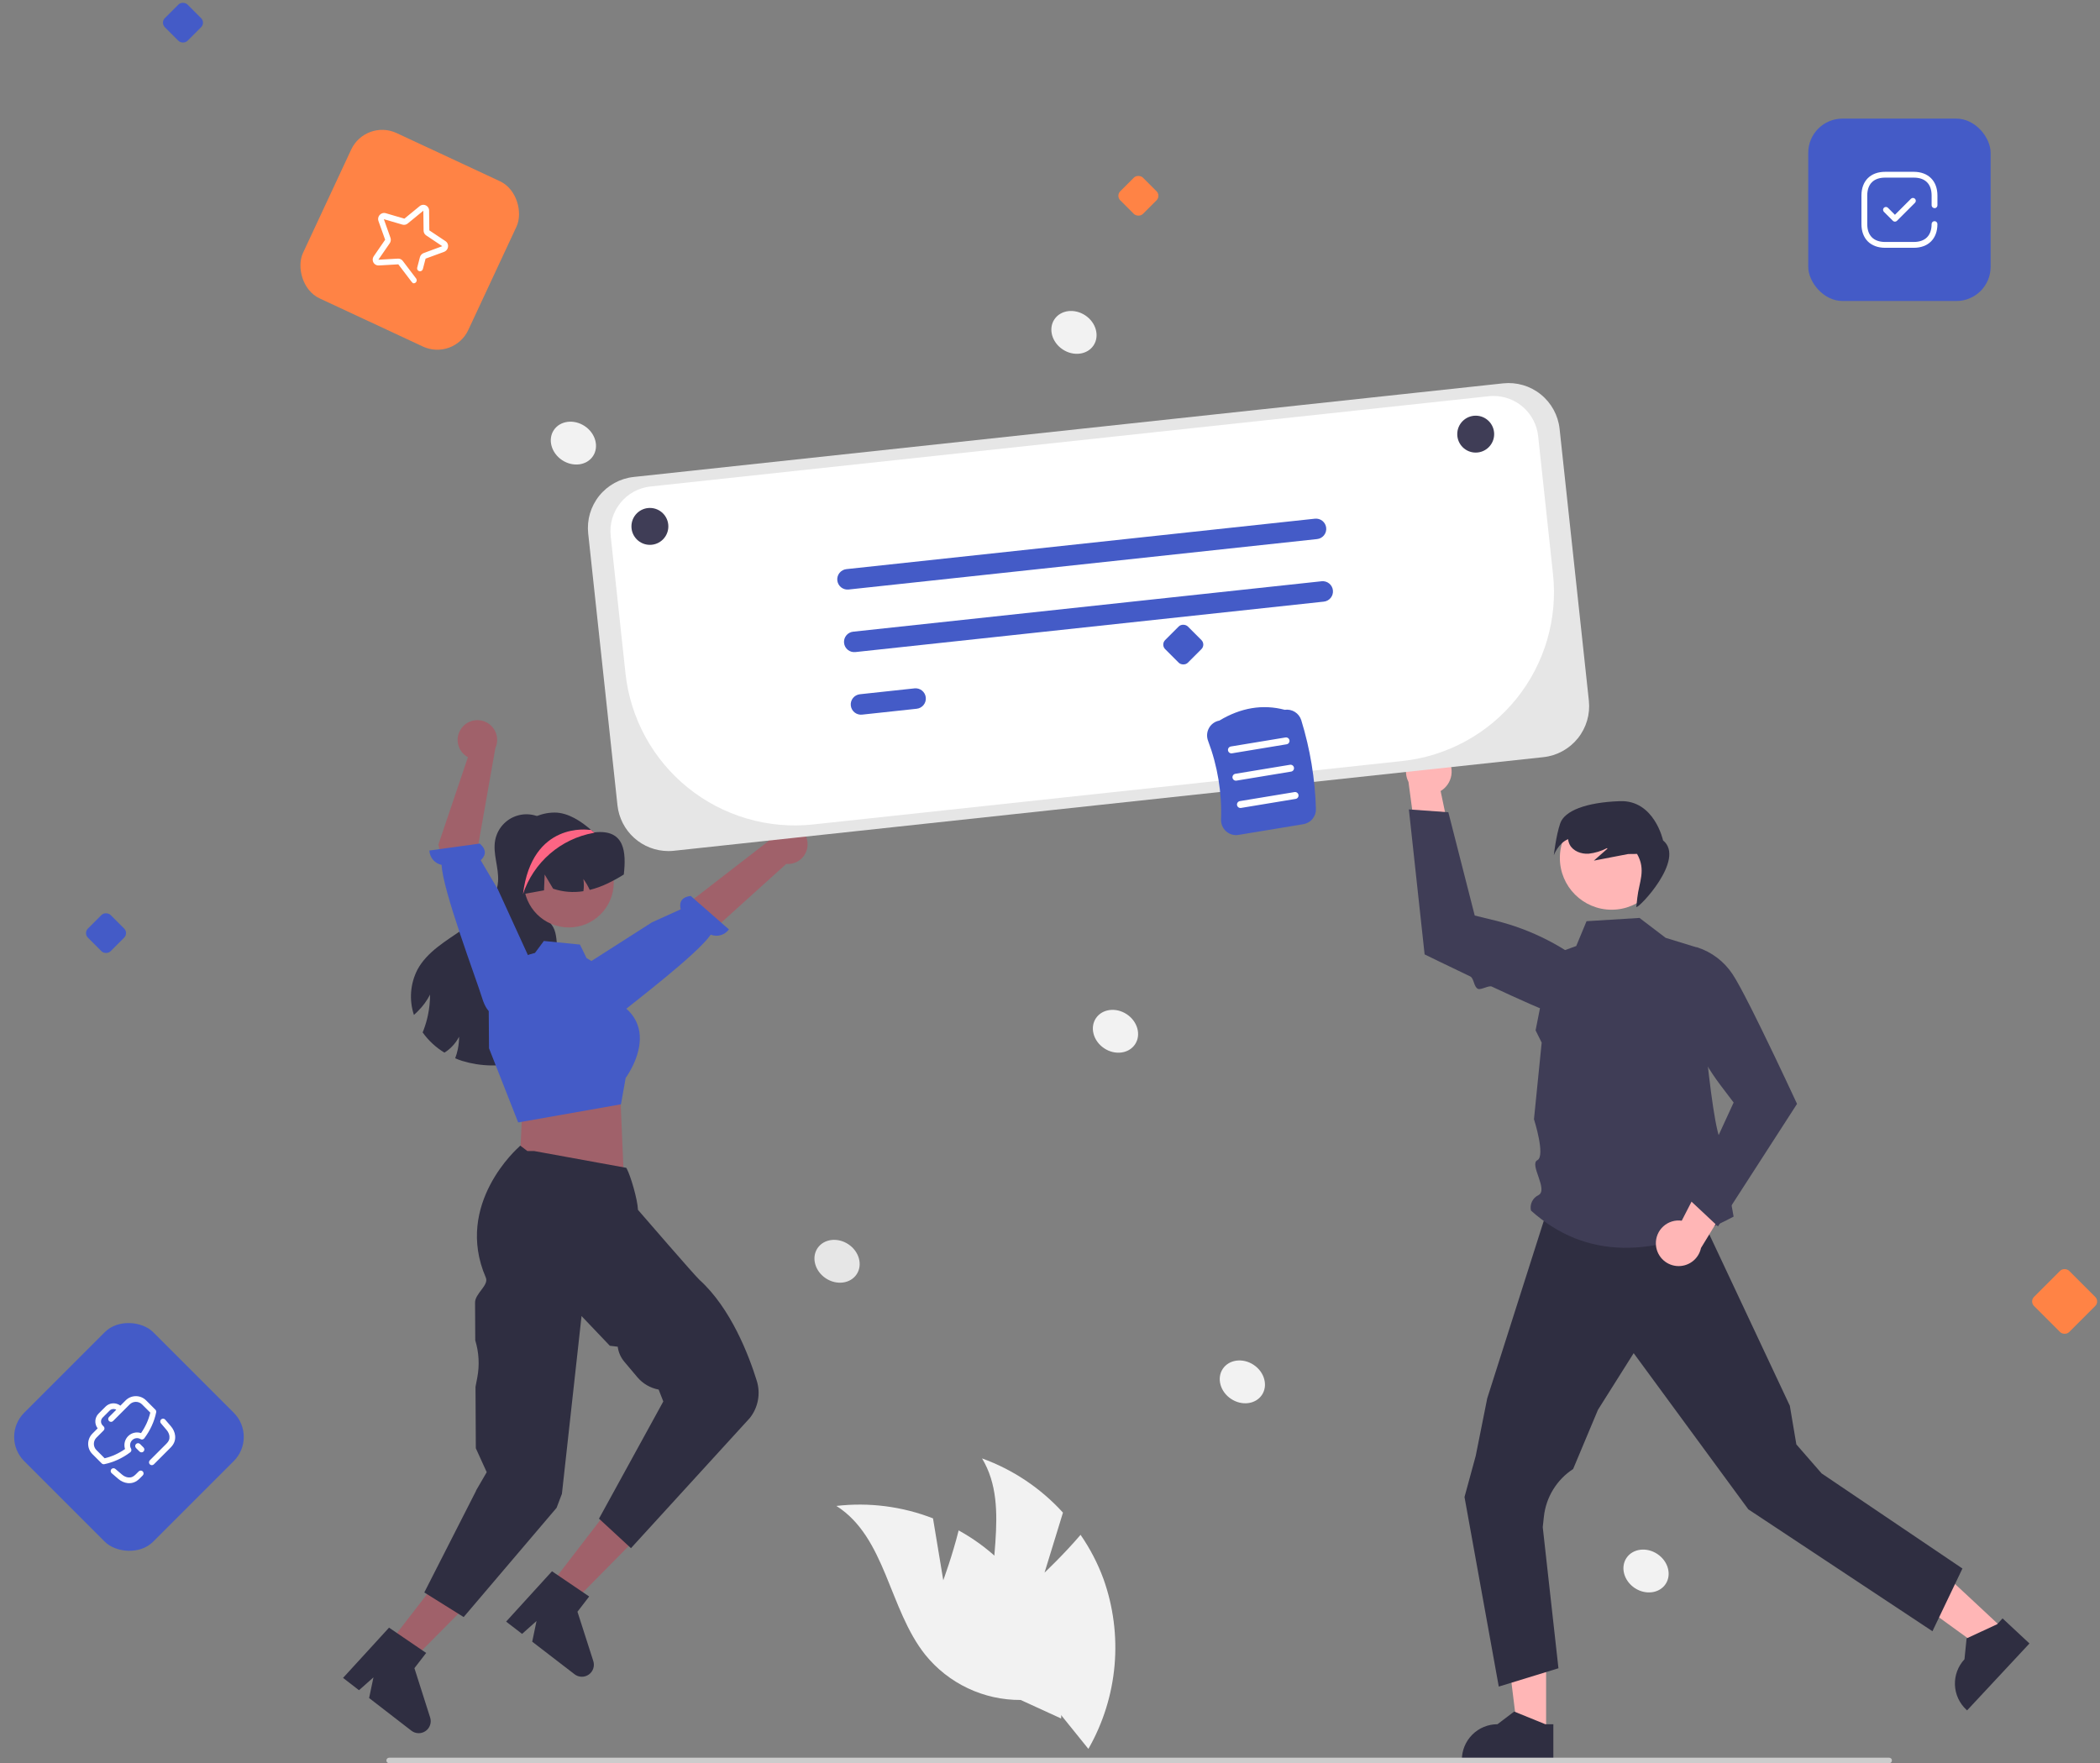 <svg width="655" height="550" viewBox="0 0 655 550" fill="none" xmlns="http://www.w3.org/2000/svg">
<rect x="0" y="0" width="655" height="550" fill="#808080" stroke="none"/>
<g clip-path="url(#clip0_6837_16744)">
<path d="M325.8 490.546L331.545 471.836C324.633 464.228 315.968 458.423 306.303 454.924C315.746 470.568 306.595 490.976 310.408 508.847C311.64 514.412 314.109 519.628 317.631 524.109C321.152 528.59 325.638 532.221 330.753 534.733L339.472 545.535C344.042 537.55 346.827 528.669 347.635 519.504C348.442 510.338 347.253 501.107 344.15 492.446C342.361 487.604 339.969 483.007 337.031 478.763C331.85 484.854 325.8 490.546 325.8 490.546Z" fill="#F2F2F2"/>
<path d="M294.211 492.937L291.008 473.628C281.429 469.902 271.084 468.57 260.873 469.749C276.302 479.54 277.213 501.887 288.596 516.181C292.181 520.612 296.716 524.18 301.867 526.62C307.017 529.06 312.651 530.31 318.35 530.276L330.971 536.057C331.5 526.871 330.032 517.68 326.668 509.117C323.303 500.554 318.122 492.822 311.482 486.454C307.721 482.918 303.53 479.87 299.008 477.382C297.087 485.143 294.211 492.937 294.211 492.937Z" fill="#F2F2F2"/>
<path d="M482.239 540.733L473.389 540.732L469.18 506.6L482.241 506.6L482.239 540.733Z" fill="#FFB6B6"/>
<path d="M484.495 549.311L455.962 549.31V548.949C455.962 546.003 457.132 543.179 459.215 541.096C461.298 539.013 464.122 537.843 467.068 537.843H467.069L472.281 533.889L482.005 537.844L484.496 537.844L484.495 549.311Z" fill="#2F2E41"/>
<path d="M625.186 508.455L619.152 514.929L591.312 494.736L600.218 485.183L625.186 508.455Z" fill="#FFB6B6"/>
<path d="M633 512.653L613.545 533.525L613.281 533.279C611.126 531.271 609.858 528.489 609.754 525.546C609.65 522.602 610.72 519.738 612.728 517.583L612.729 517.582L613.39 511.074L622.913 506.656L624.611 504.834L633 512.653Z" fill="#2F2E41"/>
<path d="M612.092 489.273L602.739 508.835L545.303 470.806L536.947 459.422L509.55 422.093L498.413 439.764L490.664 458.237C488.138 459.884 486.01 462.072 484.433 464.642C482.856 467.212 481.87 470.1 481.545 473.097L481.19 476.368L486.087 520.388L467.475 526.103L456.786 466.968L460.28 454.154L463.878 436.167L481.99 379.327H530.458L558.257 438.499L560.289 450.556L568.171 459.602L612.092 489.273Z" fill="#2F2E41"/>
<path d="M511.367 286.332L519.526 292.545L529.365 295.568C529.365 295.568 533.433 352.788 537.098 356.454C540.764 360.119 537.458 360.217 538.195 364.979C538.931 369.74 540.721 379.501 540.721 379.501C515.98 392.597 494.651 392.949 477.518 377.623C477.299 376.675 477.41 375.681 477.834 374.805C478.257 373.929 478.967 373.224 479.846 372.807C483.035 371.115 476.907 363.218 479.513 361.897C482.119 360.577 478.453 349.123 478.453 349.123L480.858 325.225L478.958 321.405L483.594 298.029L491.638 295.092L494.851 287.35L511.367 286.332Z" fill="#3F3D56"/>
<path d="M516.478 388.031C516.441 386.997 516.632 385.969 517.036 385.017C517.44 384.065 518.048 383.213 518.817 382.522C519.585 381.83 520.496 381.316 521.486 381.015C522.475 380.713 523.518 380.633 524.542 380.778L536.04 358.428L542.446 369.81L530.545 389.289C530.187 390.993 529.216 392.506 527.816 393.541C526.417 394.577 524.687 395.063 522.953 394.908C521.219 394.753 519.602 393.967 518.409 392.7C517.215 391.432 516.528 389.771 516.478 388.031H516.478Z" fill="#FFB6B6"/>
<path d="M535.842 382.563L560.505 344.339L560.424 344.163C560.331 343.961 554.746 331.9 549.334 320.852C548.501 319.15 547.672 317.473 546.867 315.867C546.52 315.173 546.178 314.495 545.841 313.831C543.569 309.35 541.583 305.646 540.397 303.887C537.775 299.909 533.872 296.948 529.335 295.495L529.221 295.466L529.112 295.511C526.893 296.448 525.059 298.112 523.913 300.231C522.767 302.349 522.377 304.795 522.807 307.165C524.947 318.596 529.713 329.373 536.731 338.646L540.73 343.916L526.835 374.124L535.842 382.563Z" fill="#3F3D56"/>
<path d="M451.035 236.043C451.714 236.822 452.214 237.741 452.499 238.735C452.785 239.729 452.849 240.773 452.687 241.795C452.525 242.816 452.142 243.789 451.563 244.646C450.984 245.503 450.225 246.223 449.338 246.754L454.479 271.357L442.335 266.549L439.315 243.923C438.52 242.374 438.322 240.587 438.757 238.902C439.192 237.216 440.23 235.748 441.675 234.777C443.119 233.806 444.87 233.398 446.595 233.631C448.32 233.864 449.9 234.722 451.035 236.043H451.035Z" fill="#FFB6B6"/>
<path d="M439.435 252.484L444.345 297.708L444.519 297.794C444.663 297.864 450.884 300.916 458.522 304.55C459.81 305.163 459.625 307.819 460.972 308.454C461.899 308.891 464.349 307.304 465.286 307.743C473.634 311.646 482.074 315.442 485.438 316.471C489.98 317.91 494.877 317.752 499.316 316.024L499.424 315.975L499.48 315.871C500.614 313.746 500.99 311.298 500.547 308.931C500.103 306.563 498.866 304.418 497.039 302.848C488.179 295.315 477.69 289.944 466.398 287.16L459.974 285.584L451.746 253.368L439.435 252.484Z" fill="#3F3D56"/>
<path d="M502.668 283.77C511.581 283.77 518.807 276.544 518.807 267.631C518.807 258.718 511.581 251.492 502.668 251.492C493.755 251.492 486.529 258.718 486.529 267.631C486.529 276.544 493.755 283.77 502.668 283.77Z" fill="#FFB6B6"/>
<path d="M486.645 256.817C487.972 252.955 494.579 250.277 505.289 249.905C516 249.532 518.717 262.155 518.717 262.155C525.867 267.955 511.082 283.484 510.366 282.925L510.688 280.007C511.221 275.174 513.484 271.404 510.606 266.367L507.842 266.399C504.273 267.085 500.704 267.772 497.135 268.458L501.36 264.738L501.241 264.553C499.444 265.489 497.488 266.083 495.473 266.305C493.202 266.438 490.719 265.534 489.631 263.536C489.341 262.987 489.163 262.385 489.109 261.766C486.047 262.99 484.646 266.765 484.646 266.765C484.646 266.765 485.317 260.678 486.645 256.817Z" fill="#2F2E41"/>
<path d="M172.022 257.785C171.804 257.507 171.568 257.243 171.316 256.994C171.378 256.91 171.439 256.818 171.501 256.733L172.022 257.785Z" fill="#2F2E41"/>
<path d="M175.161 322.694C172.521 327.383 167.249 330 162.023 331.281C156.152 332.819 149.971 332.699 144.164 330.936C143.428 330.698 142.691 330.422 141.977 330.115C142.32 329.204 142.592 328.267 142.791 327.314C143.058 326.024 143.192 324.71 143.19 323.392C142.608 324.527 141.855 325.565 140.957 326.47C140.264 327.198 139.476 327.83 138.616 328.35C135.947 326.73 133.636 324.584 131.824 322.042C131.939 321.758 132.055 321.474 132.162 321.19C132.719 319.707 133.161 318.183 133.482 316.631C133.918 314.534 134.137 312.396 134.134 310.254C133.188 312.1 131.961 313.788 130.497 315.257C130.058 315.727 129.591 316.171 129.1 316.585C128.339 314.274 128.045 311.835 128.235 309.41C128.424 306.985 129.094 304.621 130.205 302.457C133.244 296.839 139.138 293.501 144.387 289.871C149.644 286.241 154.901 281.329 155.346 274.952C155.645 270.647 153.65 266.334 154.448 262.098C154.784 260.311 155.603 258.651 156.817 257.298C158.031 255.946 159.593 254.952 161.333 254.426C163.073 253.899 164.923 253.86 166.684 254.313C168.444 254.766 170.046 255.694 171.316 256.994C168.338 261.215 165.376 265.582 164.171 270.601C162.943 275.712 163.949 281.706 167.978 285.09C169.359 286.256 171.055 287.085 172.122 288.543C173.542 290.477 173.549 293.056 173.78 295.435C174.24 300.062 175.752 304.513 176.565 309.095C177.386 313.669 177.432 318.634 175.161 322.694Z" fill="#2F2E41"/>
<path d="M121.044 513.005L128.048 518.416L152.255 493.976L141.917 485.989L121.044 513.005Z" fill="#A0616A"/>
<path d="M121.342 507.717L132.924 515.611L129.259 520.355L134.167 535.758C134.41 536.519 134.403 537.337 134.147 538.094C133.892 538.85 133.401 539.505 132.747 539.963C132.093 540.421 131.31 540.658 130.512 540.639C129.713 540.62 128.942 540.347 128.31 539.858L115.129 529.673L116.483 523.226L111.97 527.232L107 523.392L121.342 507.717Z" fill="#2F2E41"/>
<path d="M156.578 271.419C156.577 274.156 157.248 276.851 158.532 279.267C159.815 281.684 161.673 283.749 163.94 285.28C166.208 286.812 168.817 287.763 171.539 288.051C174.26 288.338 177.011 287.954 179.549 286.93C182.087 285.907 184.334 284.276 186.095 282.181C187.856 280.086 189.075 277.591 189.646 274.914C190.217 272.238 190.123 269.463 189.371 266.831C188.619 264.2 187.232 261.794 185.333 259.823L185.253 259.743C185.119 259.603 184.985 259.462 184.845 259.329C184.844 259.329 184.843 259.328 184.842 259.328C184.842 259.328 184.841 259.327 184.84 259.327C184.84 259.326 184.839 259.325 184.839 259.324C184.838 259.324 184.838 259.323 184.838 259.322C184.664 259.161 184.491 259.001 184.31 258.847C181.368 256.266 177.232 253.464 173.013 253.464C163.777 253.464 156.578 262.184 156.578 271.419Z" fill="#2F2E41"/>
<path d="M251.869 262.834C251.949 263.725 251.832 264.624 251.527 265.466C251.223 266.307 250.737 267.072 250.105 267.706C249.473 268.34 248.709 268.827 247.868 269.134C247.027 269.441 246.129 269.56 245.237 269.482L203.839 306.86L196.715 295.608L239.648 262.405C239.878 260.915 240.646 259.562 241.808 258.601C242.969 257.64 244.442 257.138 245.949 257.191C247.455 257.244 248.89 257.848 249.981 258.888C251.072 259.928 251.744 261.332 251.869 262.834V262.834Z" fill="#A0616A"/>
<path d="M186.146 318.142C186.146 318.142 187.686 320.987 192.948 316.595C197.16 313.078 217.34 297.811 221.688 291.554C222.681 291.948 223.776 292 224.801 291.702C225.827 291.404 226.724 290.774 227.352 289.91L215.44 279.477C211.876 279.888 211.952 282.282 212.323 283.641L203.338 287.712L180.135 302.541L184.996 316.106L186.146 318.142Z" fill="#445BC7"/>
<path d="M163.668 344.352L162.8 348.484L162.063 363.726L194.501 365.509L193.494 342.066L190.349 336.9L163.668 344.352Z" fill="#A0616A"/>
<path d="M177.415 289.306C185.158 289.306 191.434 283.03 191.434 275.287C191.434 267.545 185.158 261.268 177.415 261.268C169.673 261.268 163.396 267.545 163.396 275.287C163.396 283.03 169.673 289.306 177.415 289.306Z" fill="#A0616A"/>
<path d="M152.527 326.995L152.44 315.342C152.438 311.149 153.857 307.079 156.466 303.796C159.074 300.514 162.718 298.211 166.803 297.266L166.856 297.253L169.628 293.518L180.89 294.645L182.954 298.864L191.115 303.723L194.257 313.824C195.62 314.732 196.781 315.911 197.669 317.287C198.557 318.663 199.153 320.207 199.419 321.823C200.485 328.637 195.715 335.455 195.147 336.237L193.685 344.472L161.876 350.084L161.618 350.117L152.527 326.995Z" fill="#445BC7"/>
<path d="M194.57 272.788C192.934 273.824 191.238 274.759 189.489 275.589C187.714 276.442 185.858 277.113 183.948 277.592C183.402 276.393 182.733 275.254 181.953 274.192C182.154 275.45 182.159 276.732 181.968 277.991C178.803 278.502 175.561 278.236 172.521 277.216L169.881 272.788L169.682 277.73C167.495 278.129 165.315 278.505 163.128 278.897C162.998 278.912 162.867 278.943 162.744 278.966C161.386 272.842 163.312 266.096 167.595 262.013C169.721 260.007 172.373 258.647 175.242 258.09C178.112 257.533 181.08 257.802 183.803 258.867C184.148 259.005 184.501 259.158 184.839 259.32C184.839 259.321 184.839 259.322 184.839 259.323C184.84 259.324 184.84 259.324 184.841 259.325C184.842 259.326 184.842 259.326 184.843 259.327C184.844 259.327 184.845 259.327 184.846 259.327C185.046 259.427 185.215 259.665 185.437 259.642C195.015 258.575 195.322 266.004 194.57 272.788Z" fill="#2F2E41"/>
<path d="M171.248 494.928L178.263 500.325L202.421 475.836L192.067 467.87L171.248 494.928Z" fill="#A0616A"/>
<path d="M172.171 490.129L183.769 498L180.114 502.751L185.054 518.144C185.298 518.904 185.292 519.723 185.038 520.48C184.784 521.237 184.295 521.893 183.642 522.352C182.989 522.811 182.206 523.05 181.408 523.032C180.609 523.015 179.837 522.743 179.205 522.256L166.003 512.098L167.343 505.647L162.839 509.663L157.861 505.833L172.171 490.129Z" fill="#2F2E41"/>
<path d="M148.485 465.039L148.484 464.948L151.809 459.219L148.414 451.761L148.312 432.6L148.863 429.724C149.603 425.856 149.387 421.865 148.235 418.098L148.173 406.435C148.054 403.514 152.58 400.944 151.525 398.508C141.548 375.485 161.712 357.922 161.848 357.781L162.261 357.353L164.496 359.046L166.624 359.049L195.34 364.281L195.548 364.668C196.677 366.786 198.857 374.088 198.986 377.393C200.417 379.05 216.719 397.914 218.168 399.224C227.961 408.085 233.568 422.751 236.038 430.704C236.652 432.67 236.776 434.755 236.399 436.78C236.022 438.804 235.155 440.706 233.875 442.319L196.803 482.925L186.826 473.716L206.886 437.163L205.439 433.454C202.844 432.975 200.495 431.611 198.794 429.593L194.732 424.772C193.607 423.44 192.892 421.812 192.674 420.083L190.211 419.786L181.387 410.522L175.266 465.96L173.601 470.34L144.618 504.414L132.339 496.739L148.485 465.039Z" fill="#2F2E41"/>
<path d="M144.058 226.995C143.501 227.696 143.105 228.51 142.897 229.381C142.689 230.252 142.675 231.158 142.854 232.035C143.034 232.912 143.404 233.738 143.939 234.457C144.473 235.175 145.158 235.768 145.946 236.193L136.729 263.478L144.255 292.392L156.39 286.906L148.902 265.097L154.504 233.352C155.13 231.981 155.232 230.427 154.79 228.987C154.348 227.546 153.392 226.317 152.105 225.533C150.817 224.75 149.287 224.466 147.804 224.735C146.321 225.004 144.988 225.808 144.058 226.995Z" fill="#A0616A"/>
<path d="M155.167 316.216C155.167 316.216 152.316 317.746 150.334 311.185C148.747 305.932 137.948 277.412 137.753 269.796C136.708 269.579 135.764 269.02 135.071 268.208C134.378 267.396 133.975 266.376 133.925 265.31L149.61 263.139C152.362 265.44 150.983 267.399 149.926 268.33L155.268 277.379L166.434 301.808L157.246 315.146L155.167 316.216Z" fill="#445BC7"/>
<path d="M163.125 278.895C164.736 274.038 167.624 269.703 171.487 266.347C175.35 262.99 180.045 260.734 185.079 259.817C185.099 259.81 185.166 259.783 185.253 259.743C185.307 259.71 185.373 259.676 185.44 259.643C185.24 259.529 185.046 259.429 184.845 259.329C184.844 259.329 184.843 259.328 184.843 259.328C184.842 259.328 184.841 259.327 184.84 259.327C184.84 259.326 184.839 259.325 184.839 259.324C184.839 259.324 184.838 259.323 184.838 259.322C184.665 259.161 184.491 259.001 184.31 258.847L183.802 258.867C183.802 258.867 165.94 256.039 163.125 278.895Z" fill="#FD6584"/>
<path d="M393.604 435.114C395.553 432.184 394.399 427.99 391.027 425.746C387.654 423.502 383.339 424.058 381.39 426.988C379.441 429.918 380.594 434.113 383.967 436.356C387.34 438.6 391.654 438.044 393.604 435.114Z" fill="#F2F2F2"/>
<path d="M354.032 325.752C355.981 322.822 354.827 318.627 351.454 316.383C348.082 314.14 343.767 314.696 341.818 317.626C339.868 320.556 341.022 324.75 344.395 326.994C347.768 329.238 352.082 328.682 354.032 325.752Z" fill="#F2F2F2"/>
<path d="M519.514 494.112C521.463 491.182 520.309 486.988 516.937 484.744C513.564 482.5 509.25 483.056 507.3 485.986C505.351 488.916 506.505 493.111 509.877 495.354C513.25 497.598 517.565 497.042 519.514 494.112Z" fill="#F2F2F2"/>
<path d="M184.952 142.282C186.902 139.352 185.748 135.158 182.375 132.914C179.003 130.67 174.688 131.226 172.739 134.156C170.789 137.086 171.943 141.281 175.316 143.525C178.689 145.769 183.003 145.212 184.952 142.282Z" fill="#F2F2F2"/>
<path d="M341.081 107.747C343.031 104.817 341.877 100.622 338.504 98.378C335.131 96.135 330.817 96.691 328.868 99.621C326.918 102.551 328.072 106.745 331.445 108.989C334.817 111.233 339.132 110.677 341.081 107.747Z" fill="#F2F2F2"/>
<path d="M267.19 397.495C269.139 394.565 267.985 390.371 264.613 388.127C261.24 385.883 256.925 386.439 254.976 389.369C253.027 392.299 254.18 396.494 257.553 398.738C260.926 400.982 265.24 400.425 267.19 397.495Z" fill="#E6E6E6"/>
<path d="M589.249 550H121.371C121.144 549.999 120.927 549.909 120.767 549.748C120.607 549.588 120.517 549.37 120.517 549.143C120.517 548.917 120.607 548.699 120.767 548.538C120.927 548.378 121.144 548.287 121.371 548.287H589.249C589.476 548.287 589.694 548.377 589.854 548.538C590.015 548.698 590.105 548.916 590.105 549.143C590.105 549.371 590.015 549.588 589.854 549.749C589.694 549.91 589.476 550 589.249 550Z" fill="#CCCCCC"/>
<path d="M208.453 265.477C204.518 265.465 200.724 264.004 197.798 261.372C194.872 258.74 193.019 255.121 192.592 251.209L183.458 166.376C183.009 162.164 184.25 157.946 186.907 154.648C189.564 151.349 193.422 149.239 197.633 148.781L468.846 119.579C473.058 119.13 477.276 120.37 480.575 123.027C483.874 125.684 485.984 129.542 486.442 133.753L495.576 218.585C496.025 222.797 494.784 227.015 492.127 230.314C489.47 233.613 485.612 235.723 481.401 236.181L481.363 235.823L481.401 236.181L210.188 265.383C209.612 265.446 209.033 265.477 208.453 265.477Z" fill="#E6E6E6"/>
<path d="M465.86 123.517C465.35 123.517 464.841 123.545 464.334 123.599L202.899 151.749C201.071 151.946 199.3 152.501 197.686 153.382C196.073 154.263 194.649 155.454 193.495 156.886C192.342 158.318 191.482 159.963 190.964 161.727C190.446 163.491 190.281 165.34 190.478 167.168L195.096 210.06C195.843 216.994 197.948 223.713 201.291 229.834C204.634 235.954 209.15 241.356 214.581 245.732C220.012 250.107 226.252 253.369 232.944 255.333C239.636 257.297 246.649 257.923 253.583 257.177L437.415 237.383C444.328 236.638 451.027 234.54 457.129 231.207C463.231 227.873 468.616 223.371 472.978 217.957C477.34 212.542 480.593 206.321 482.55 199.65C484.508 192.978 485.133 185.986 484.389 179.073L479.753 136.02C479.383 132.591 477.761 129.419 475.198 127.112C472.634 124.804 469.309 123.524 465.86 123.517V123.517Z" fill="white"/>
<path d="M410.805 168.155L264.686 183.889C264.268 183.934 263.845 183.897 263.442 183.779C263.039 183.661 262.662 183.465 262.335 183.201C262.007 182.938 261.735 182.612 261.533 182.244C261.332 181.875 261.205 181.47 261.16 181.052C261.115 180.634 261.153 180.212 261.271 179.808C261.39 179.405 261.587 179.029 261.85 178.702C262.114 178.375 262.44 178.103 262.809 177.902C263.178 177.701 263.583 177.575 264.001 177.53L410.121 161.797C410.538 161.751 410.961 161.789 411.364 161.906C411.768 162.024 412.144 162.221 412.471 162.484C412.799 162.748 413.071 163.073 413.273 163.442C413.474 163.811 413.601 164.215 413.646 164.633C413.691 165.051 413.654 165.474 413.535 165.877C413.417 166.28 413.22 166.656 412.956 166.983C412.692 167.31 412.366 167.582 411.997 167.783C411.628 167.985 411.223 168.111 410.805 168.155Z" fill="#445BC7"/>
<path d="M412.906 187.67L266.787 203.403C265.944 203.494 265.099 203.246 264.439 202.714C263.778 202.182 263.356 201.409 263.265 200.566C263.175 199.723 263.423 198.878 263.955 198.218C264.487 197.558 265.259 197.135 266.102 197.045L412.222 181.311C413.065 181.221 413.91 181.469 414.57 182.001C415.231 182.533 415.653 183.305 415.743 184.148C415.834 184.992 415.586 185.836 415.054 186.497C414.522 187.157 413.75 187.579 412.906 187.67Z" fill="#445BC7"/>
<path d="M285.916 221.084L268.888 222.917C268.044 223.008 267.2 222.76 266.539 222.228C265.879 221.696 265.457 220.924 265.366 220.08C265.275 219.237 265.523 218.392 266.055 217.732C266.587 217.072 267.36 216.65 268.203 216.559L285.231 214.725C285.649 214.68 286.072 214.717 286.475 214.835C286.878 214.953 287.254 215.149 287.582 215.413C287.909 215.676 288.182 216.002 288.383 216.37C288.585 216.739 288.712 217.144 288.757 217.562C288.802 217.98 288.764 218.402 288.646 218.806C288.527 219.209 288.33 219.585 288.066 219.912C287.803 220.239 287.477 220.511 287.108 220.712C286.739 220.913 286.334 221.039 285.916 221.084Z" fill="#445BC7"/>
<path d="M202.704 169.956C205.883 169.956 208.46 167.379 208.46 164.2C208.46 161.021 205.883 158.444 202.704 158.444C199.525 158.444 196.948 161.021 196.948 164.2C196.948 167.379 199.525 169.956 202.704 169.956Z" fill="#3F3D56"/>
<path d="M460.28 141.176C463.459 141.176 466.036 138.599 466.036 135.42C466.036 132.242 463.459 129.665 460.28 129.665C457.101 129.665 454.524 132.242 454.524 135.42C454.524 138.599 457.101 141.176 460.28 141.176Z" fill="#3F3D56"/>
<path d="M382.464 259.343C381.935 258.878 381.516 258.302 381.237 257.655C380.959 257.009 380.828 256.308 380.855 255.605C381.144 247.244 379.767 238.91 376.804 231.087C376.553 230.429 376.451 229.724 376.507 229.022C376.562 228.32 376.774 227.64 377.125 227.03C377.462 226.444 377.923 225.938 378.476 225.549C379.029 225.16 379.66 224.897 380.326 224.778C387.016 220.741 393.875 219.607 400.715 221.41C401.818 221.247 402.943 221.484 403.887 222.076C404.832 222.668 405.534 223.577 405.869 224.641C408.638 233.632 410.178 242.956 410.448 252.359C410.474 253.488 410.092 254.587 409.372 255.456C408.652 256.325 407.643 256.905 406.53 257.09L386.288 260.434C385.61 260.548 384.914 260.509 384.253 260.32C383.591 260.131 382.98 259.797 382.464 259.343Z" fill="#445BC7"/>
<path d="M384.261 234.984L401.298 232.169C401.438 232.147 401.573 232.096 401.693 232.022C401.814 231.947 401.919 231.849 402.001 231.734C402.084 231.618 402.143 231.488 402.176 231.35C402.208 231.212 402.213 231.068 402.19 230.928C402.166 230.788 402.116 230.654 402.041 230.534C401.966 230.413 401.868 230.309 401.752 230.226C401.637 230.144 401.506 230.085 401.368 230.053C401.23 230.021 401.086 230.016 400.946 230.04L383.91 232.854C383.628 232.902 383.376 233.059 383.21 233.291C383.044 233.524 382.977 233.813 383.023 234.095C383.07 234.377 383.226 234.629 383.458 234.795C383.691 234.962 383.979 235.03 384.261 234.984Z" fill="white"/>
<path d="M385.669 243.502L402.705 240.688C402.988 240.641 403.24 240.484 403.407 240.252C403.574 240.019 403.641 239.729 403.594 239.447C403.548 239.165 403.391 238.912 403.158 238.746C402.925 238.579 402.636 238.512 402.354 238.558L385.317 241.373C385.177 241.396 385.043 241.446 384.922 241.521C384.801 241.595 384.697 241.693 384.614 241.809C384.531 241.924 384.472 242.054 384.439 242.192C384.407 242.331 384.402 242.474 384.426 242.614C384.449 242.754 384.499 242.888 384.574 243.009C384.649 243.129 384.747 243.234 384.863 243.316C384.978 243.399 385.109 243.458 385.247 243.49C385.385 243.522 385.529 243.526 385.669 243.502Z" fill="white"/>
<path d="M387.075 252.021L404.112 249.206C404.395 249.16 404.647 249.003 404.814 248.77C404.98 248.537 405.048 248.248 405.001 247.965C404.954 247.683 404.797 247.431 404.565 247.264C404.332 247.097 404.043 247.03 403.76 247.077L386.724 249.891C386.584 249.914 386.45 249.965 386.33 250.04C386.209 250.114 386.105 250.212 386.022 250.328C385.94 250.443 385.881 250.573 385.848 250.711C385.816 250.849 385.812 250.992 385.835 251.132C385.858 251.272 385.908 251.406 385.983 251.526C386.058 251.646 386.156 251.751 386.271 251.833C386.386 251.916 386.517 251.975 386.655 252.007C386.793 252.039 386.936 252.044 387.075 252.021Z" fill="white"/>
</g>
<rect x="564" y="37" width="56.887" height="56.887" rx="10.666" fill="#445BC7"/>
<path fill-rule="evenodd" clip-rule="evenodd" d="M604.295 64.047C604.295 64.541 603.893 64.943 603.399 64.943H603.388V64.922C602.888 64.922 602.483 64.518 602.481 64.018V64.015V61.003C602.481 57.384 600.502 55.405 596.895 55.405H588.006C584.396 55.405 582.405 57.396 582.405 61.003V69.891C582.405 73.487 584.396 75.478 588.002 75.478H596.891C600.497 75.478 602.478 73.487 602.478 69.891C602.478 69.391 602.883 68.984 603.384 68.984C603.886 68.984 604.291 69.391 604.291 69.891C604.295 74.46 601.46 77.295 596.895 77.295H588.002C583.427 77.295 580.592 74.46 580.592 69.895V61.006C580.592 56.427 583.427 53.592 588.002 53.592H596.891C601.438 53.592 604.295 56.427 604.295 61.003V64.047ZM591.037 67L596.034 62.002C596.381 61.655 596.944 61.655 597.291 62.002C597.638 62.349 597.638 62.912 597.291 63.26L591.665 68.886C591.498 69.052 591.272 69.145 591.037 69.145C590.8 69.145 590.575 69.052 590.408 68.886L587.596 66.072C587.248 65.725 587.248 65.162 587.596 64.815C587.943 64.467 588.506 64.467 588.853 64.815L591.037 67Z" fill="white"/>
<rect x="633" y="405.964" width="15.506" height="15.506" rx="2" transform="rotate(-45 633 405.964)" fill="#FF8345"/>
<rect x="348" y="61.071" width="10" height="10" rx="2" transform="rotate(-45 348 61.071)" fill="#FF8345"/>
<rect x="362" y="201.071" width="10" height="10" rx="2" transform="rotate(-45 362 201.071)" fill="#445BC7"/>
<rect x="50" y="7.071" width="10" height="10" rx="2" transform="rotate(-45 50 7.071)" fill="#445BC7"/>
<rect x="26" y="291.071" width="10" height="10" rx="2" transform="rotate(-45 26 291.071)" fill="#445BC7"/>
<rect x="114.041" y="37" width="56.887" height="56.887" rx="10.666" transform="rotate(25 114.041 37)" fill="#FF8345"/>
<path d="M128.736 88.207C128.602 88.149 128.487 88.055 128.403 87.934L124.239 82.454L118.16 82.805C117.167 82.865 116.312 82.108 116.252 81.114C116.251 81.102 116.25 81.09 116.25 81.076C116.236 80.666 116.352 80.263 116.581 79.923L120.128 74.785L118.043 68.943C117.708 67.976 118.201 66.917 119.158 66.551C119.533 66.404 119.945 66.388 120.329 66.507L126.129 68.21L130.879 64.314C131.635 63.673 132.768 63.764 133.41 64.52C133.689 64.848 133.84 65.265 133.837 65.694L133.909 71.859L138.956 75.225C139.364 75.496 139.645 75.922 139.734 76.404C139.893 77.321 139.384 78.221 138.518 78.559L132.743 80.678L131.888 83.939C131.754 84.426 131.256 84.718 130.766 84.593C130.287 84.466 130.001 83.975 130.128 83.494L130.973 80.228C131.136 79.633 131.574 79.152 132.15 78.936L137.949 76.793L132.907 73.416C132.397 73.07 132.1 72.486 132.119 71.871L132.039 65.728L127.214 69.681C126.755 70.092 126.118 70.238 125.525 70.07L119.725 68.367L121.784 74.166C121.991 74.74 121.908 75.377 121.561 75.878L118.015 81.016L124.088 80.676C124.695 80.63 125.283 80.904 125.638 81.399L129.794 86.875C130.044 87.216 130.034 87.683 129.769 88.013C129.512 88.347 129.059 88.459 128.675 88.287L128.736 88.207Z" fill="white"/>
<rect y="448.225" width="56.887" height="56.887" rx="10.666" transform="rotate(-45 0 448.225)" fill="#445BC7"/>
<path fill-rule="evenodd" clip-rule="evenodd" d="M39.19 436.826L37.544 438.471C36.17 437.409 34.182 437.508 32.923 438.767L30.759 440.931C29.499 442.191 29.4 444.177 30.462 445.552L28.826 447.189C27.062 448.953 27.059 451.819 28.818 453.578L31.724 456.484C31.935 456.695 32.237 456.786 32.531 456.726C35.395 456.139 38.196 454.856 40.631 453.015C40.995 452.745 41.089 452.254 40.867 451.865C40.374 450.999 40.517 449.943 41.222 449.238C41.919 448.541 42.991 448.403 43.826 448.9C44.179 449.11 44.626 449.049 44.909 448.766C44.938 448.736 44.965 448.706 44.99 448.673C46.845 446.223 48.134 443.409 48.719 440.538C48.777 440.245 48.687 439.943 48.476 439.732L45.57 436.826C43.811 435.067 40.949 435.067 39.19 436.826ZM46.875 440.645C46.353 442.878 45.365 445.064 43.989 447.029C42.602 446.561 41.038 446.908 39.964 447.981C38.899 449.046 38.546 450.613 38.996 452.006C37.043 453.375 34.865 454.361 32.637 454.883L30.075 452.321C29.009 451.255 29.012 449.517 30.084 448.446L32.327 446.2C32.494 446.032 32.587 445.807 32.587 445.57C32.586 445.334 32.492 445.109 32.326 444.942L32.015 444.633C31.341 443.959 31.342 442.862 32.016 442.188L34.179 440.024C34.743 439.46 35.605 439.368 36.266 439.749L34.003 442.012C33.657 442.359 33.657 442.922 34.003 443.269C34.35 443.616 34.913 443.616 35.261 443.269L40.446 438.083C41.512 437.017 43.247 437.017 44.313 438.083L46.875 440.645ZM43.684 450.436L44.769 451.521C45.116 451.868 45.116 452.431 44.769 452.778C44.422 453.125 43.859 453.125 43.512 452.778L42.427 451.693C42.08 451.346 42.08 450.783 42.427 450.436C42.774 450.089 43.337 450.089 43.684 450.436ZM50.231 442.787C49.902 443.116 49.896 443.635 50.193 443.982C50.193 443.982 51.529 445.576 51.965 446.066C52.446 446.609 52.795 447.374 52.854 448.014C52.939 448.918 52.678 449.566 51.924 450.324C51.429 450.821 48.754 453.497 46.732 455.519C46.385 455.866 46.385 456.43 46.731 456.777C47.078 457.123 47.642 457.123 47.989 456.777C49.94 454.826 52.716 452.048 53.183 451.578C54.299 450.458 54.757 449.272 54.625 447.849C54.53 446.828 54.033 445.721 53.295 444.887C52.991 444.544 52.217 443.641 51.786 443.137L51.786 443.137L51.786 443.137C51.609 442.931 51.49 442.792 51.485 442.787C51.139 442.44 50.577 442.44 50.231 442.787ZM42.316 459.932C42.481 459.769 42.821 459.429 43.268 458.982C43.614 458.635 44.18 458.632 44.527 458.979C44.874 459.326 44.871 459.893 44.523 460.241C44.07 460.693 43.74 461.023 43.571 461.191C42.45 462.307 41.264 462.766 39.84 462.632C38.82 462.538 37.712 462.042 36.879 461.302C36.541 461.003 35.659 460.247 35.151 459.813C34.933 459.626 34.784 459.499 34.778 459.493C34.432 459.147 34.432 458.586 34.778 458.239C35.108 457.91 35.626 457.905 35.974 458.202C35.974 458.202 37.569 459.538 38.058 459.972C38.602 460.453 39.366 460.804 40.005 460.862C40.912 460.947 41.559 460.686 42.316 459.932Z" fill="white"/>
<defs>
<clipPath id="clip0_6837_16744">
<rect width="526" height="453" fill="white" transform="translate(107 97)"/>
</clipPath>
</defs>
</svg>
